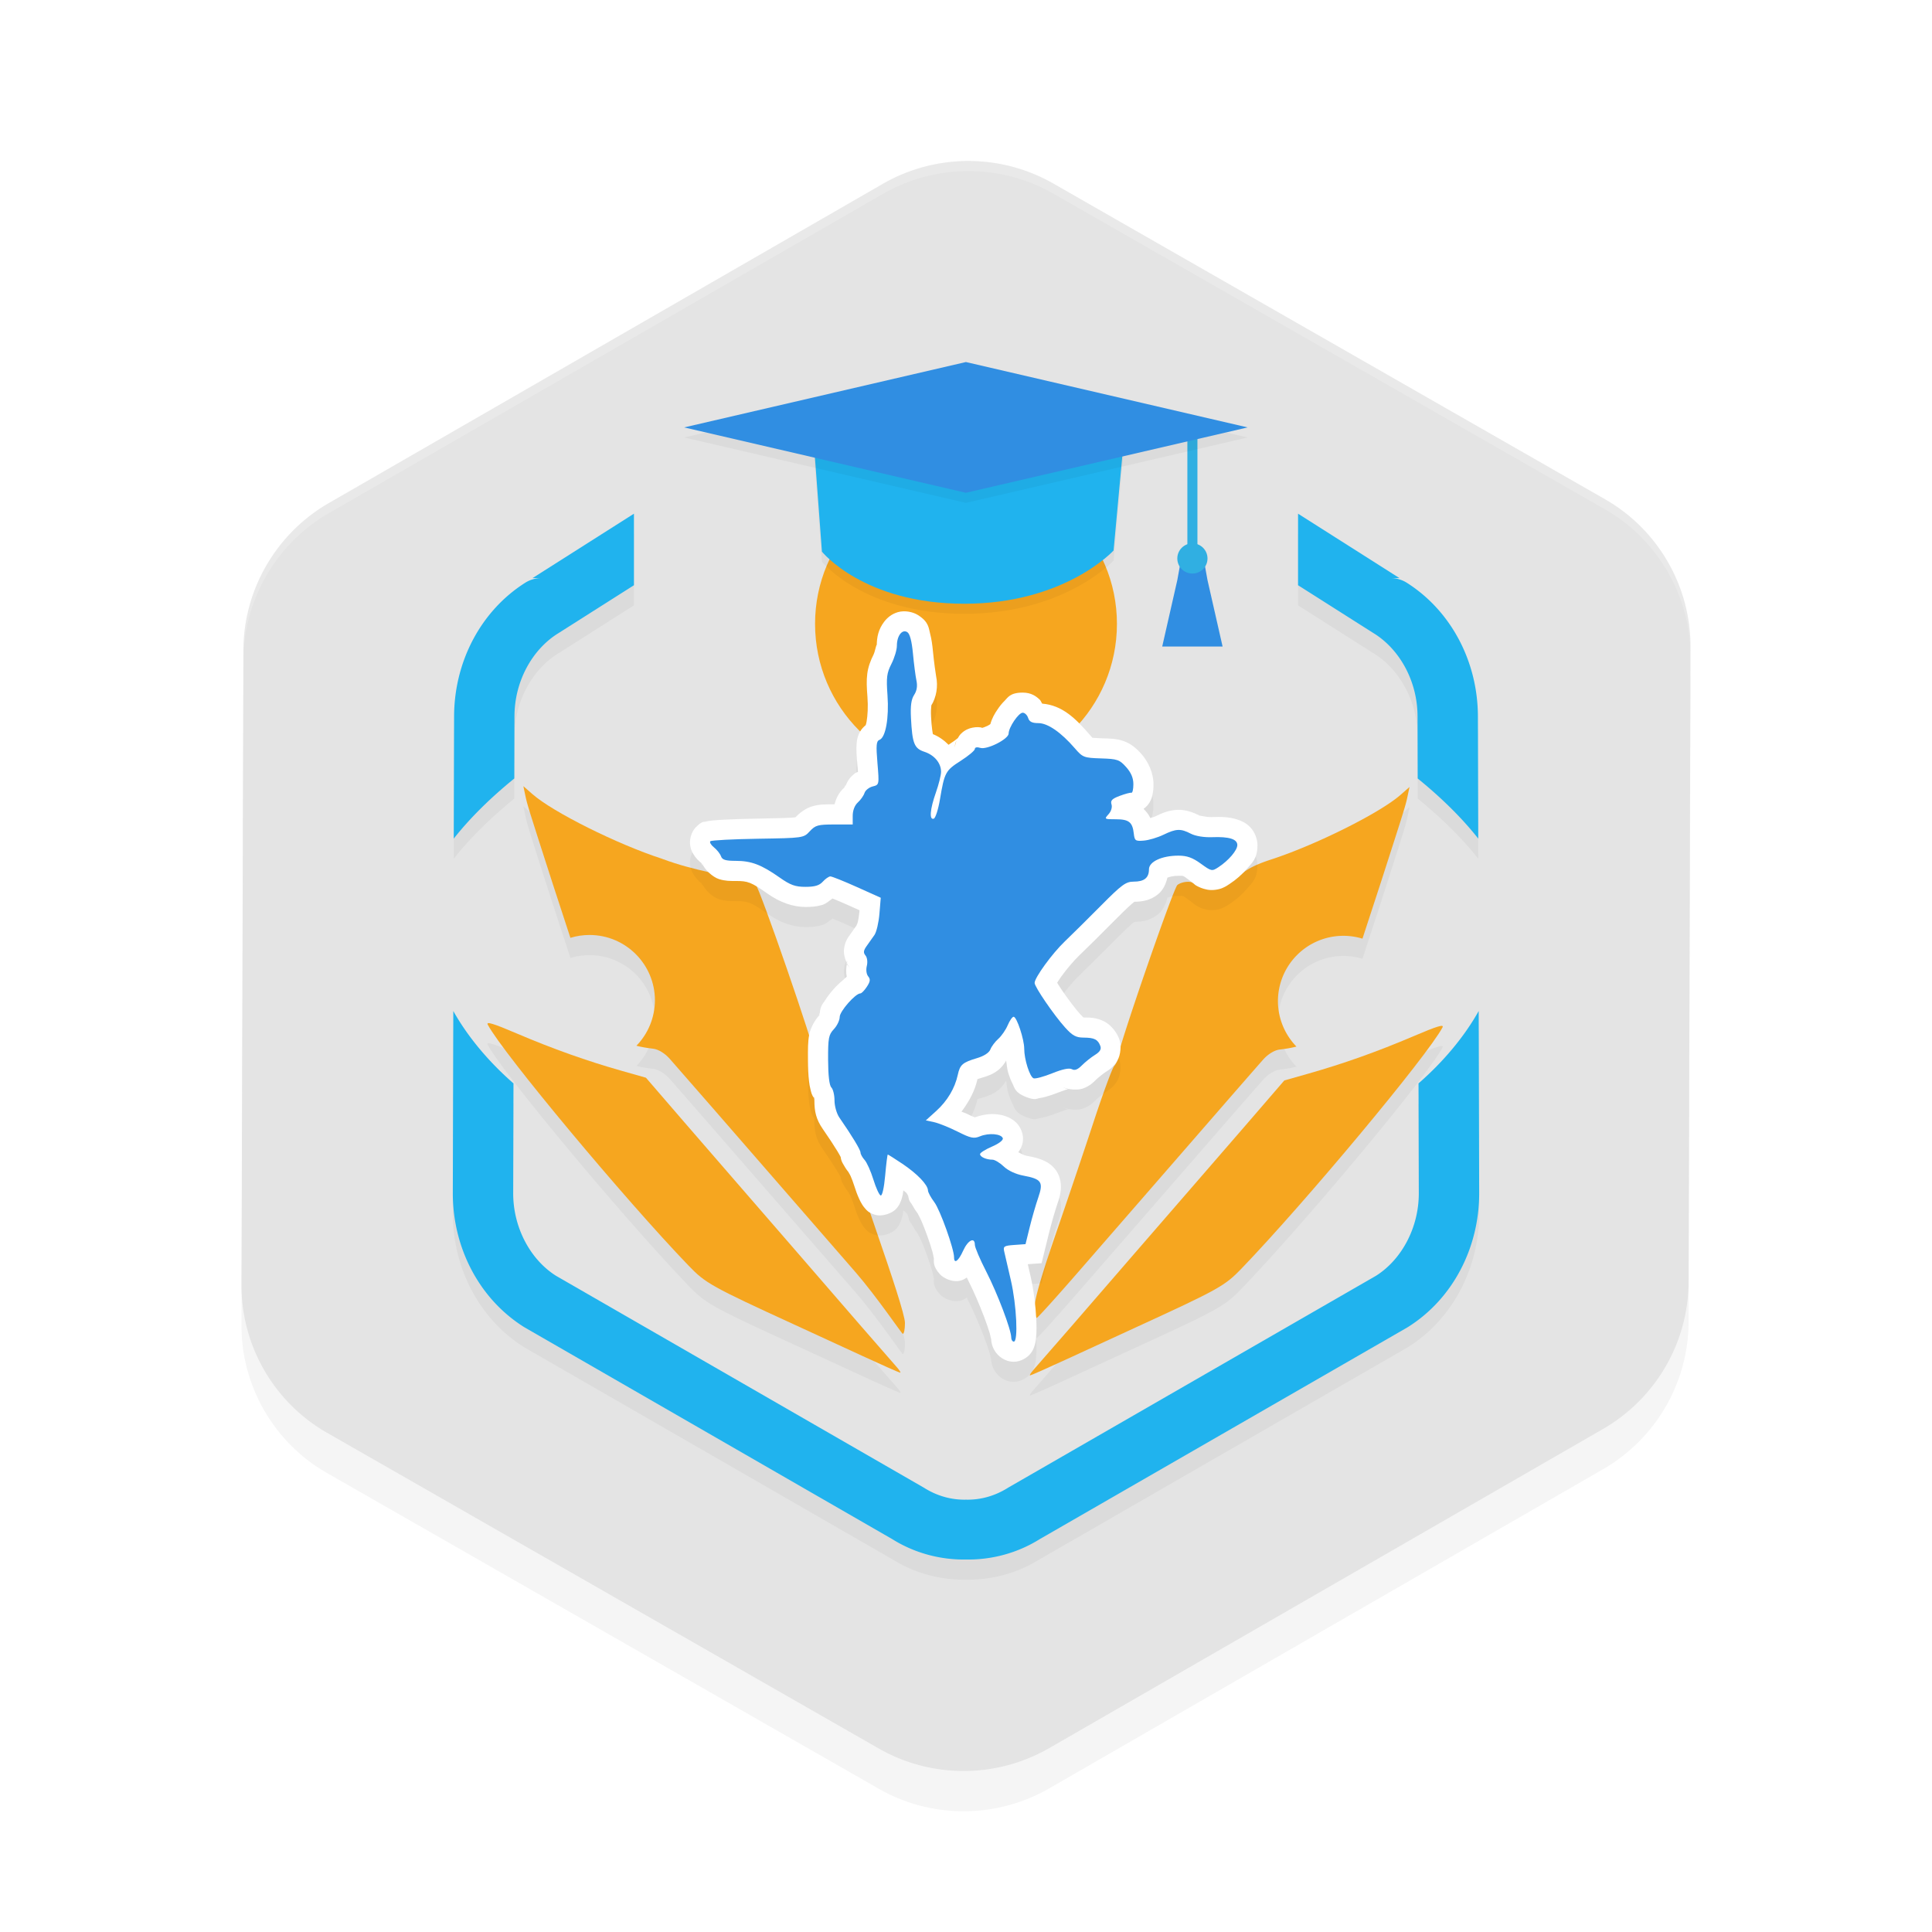 <?xml version="1.0" encoding="UTF-8" standalone="no"?>
<svg
   width="192"
   height="192"
   version="1"
   id="svg12"
   sodipodi:docname="apps_siap_undip.svg"
   inkscape:version="1.1.1 (1:1.1+202109281949+c3084ef5ed)"
   xmlns:inkscape="http://www.inkscape.org/namespaces/inkscape"
   xmlns:sodipodi="http://sodipodi.sourceforge.net/DTD/sodipodi-0.dtd"
   xmlns="http://www.w3.org/2000/svg"
   xmlns:svg="http://www.w3.org/2000/svg"
   xmlns:rdf="http://www.w3.org/1999/02/22-rdf-syntax-ns#"
   xmlns:cc="http://creativecommons.org/ns#"
   xmlns:dc="http://purl.org/dc/elements/1.1/">
  <defs
     id="defs16">
    <filter
       inkscape:collect="always"
       style="color-interpolation-filters:sRGB"
       id="filter2795"
       x="-0.051"
       y="-0.046"
       width="1.101"
       height="1.091">
      <feGaussianBlur
         inkscape:collect="always"
         stdDeviation="3.043"
         id="feGaussianBlur2797" />
    </filter>
    <filter
       inkscape:collect="always"
       style="color-interpolation-filters:sRGB"
       id="filter19156"
       x="-0.06"
       y="-0.099"
       width="1.121"
       height="1.198">
      <feGaussianBlur
         inkscape:collect="always"
         stdDeviation="0.785"
         id="feGaussianBlur19158" />
    </filter>
    <filter
       inkscape:collect="always"
       style="color-interpolation-filters:sRGB"
       id="filter19160"
       x="-0.136"
       y="-0.136"
       width="1.271"
       height="1.271">
      <feGaussianBlur
         inkscape:collect="always"
         stdDeviation="1.624"
         id="feGaussianBlur19162" />
    </filter>
    <filter
       inkscape:collect="always"
       style="color-interpolation-filters:sRGB"
       id="filter19245"
       x="-0.125"
       y="-0.095"
       width="1.251"
       height="1.19">
      <feGaussianBlur
         inkscape:collect="always"
         stdDeviation="2.947"
         id="feGaussianBlur19247" />
    </filter>
    <filter
       inkscape:collect="always"
       style="color-interpolation-filters:sRGB"
       id="filter19296"
       x="-0.076"
       y="-0.074"
       width="1.151"
       height="1.149">
      <feGaussianBlur
         inkscape:collect="always"
         stdDeviation="3.218"
         id="feGaussianBlur19298" />
    </filter>
  </defs>
  <sodipodi:namedview
     pagecolor="#ffffff"
     bordercolor="#666666"
     borderopacity="1"
     objecttolerance="10"
     gridtolerance="10"
     guidetolerance="10"
     inkscape:pageopacity="0"
     inkscape:pageshadow="2"
     inkscape:window-width="1920"
     inkscape:window-height="1019"
     id="namedview14"
     showgrid="false"
     inkscape:zoom="1"
     inkscape:cx="71"
     inkscape:cy="96.5"
     inkscape:window-x="0"
     inkscape:window-y="34"
     inkscape:window-maximized="1"
     inkscape:current-layer="svg12"
     showguides="false"
     inkscape:document-rotation="0"
     inkscape:pagecheckerboard="0"
     inkscape:snap-bbox="true"
     inkscape:snap-bbox-midpoints="true"
     inkscape:snap-global="false">
    <inkscape:grid
       type="xygrid"
       id="grid852" />
  </sodipodi:namedview>
  <path
     id="path2757"
     style="color:#000000;opacity:0.2;fill:#000000;fill-opacity:1;stroke-width:0.894;stroke-linecap:round;stroke-linejoin:round;-inkscape-stroke:none;filter:url(#filter2795)"
     d="m 96.189,20 c -2.926,0.009 -5.849,0.77 -8.46,2.274 L 32.69,53.99 a 8.948,8.931 0 0 0 -0.002,0 c -5.218,3.008 -8.479,8.587 -8.498,14.619 l -0.19,63.105 c -0.018,6.034 3.238,11.662 8.482,14.663 l 54.85,31.388 c 5.244,3 11.714,2.97 16.933,-0.037 a 8.948,8.931 0 0 0 0.002,0 l 55.039,-31.717 c 5.221,-3.008 8.485,-8.585 8.503,-14.619 a 8.948,8.931 0 0 0 0,-0.002 l 0.19,-63.103 a 8.948,8.931 0 0 0 0,-0.002 c 0.018,-6.034 -3.238,-11.66 -8.482,-14.661 a 8.948,8.931 0 0 0 0,-0.002 l -54.85,-31.387 c -2.623,-1.501 -5.553,-2.243 -8.479,-2.234 z" />
  <path
     id="path1323"
     style="color:#000000;fill:#e4e4e4;stroke-width:0.894;stroke-linecap:round;stroke-linejoin:round;-inkscape-stroke:none;fill-opacity:1"
     d="m 96.189,16 c -2.926,0.009 -5.849,0.77 -8.46,2.274 L 32.69,49.99 a 8.948,8.931 0 0 0 -0.002,0 c -5.218,3.008 -8.479,8.587 -8.498,14.619 l -0.19,63.105 c -0.018,6.034 3.238,11.662 8.482,14.663 l 54.85,31.388 c 5.244,3 11.714,2.97 16.933,-0.037 a 8.948,8.931 0 0 0 0.002,0 l 55.039,-31.717 c 5.221,-3.008 8.485,-8.585 8.503,-14.619 a 8.948,8.931 0 0 0 0,-0.002 l 0.19,-63.103 a 8.948,8.931 0 0 0 0,-0.002 c 0.018,-6.034 -3.238,-11.66 -8.482,-14.661 a 8.948,8.931 0 0 0 0,-0.002 l -54.85,-31.387 c -2.623,-1.501 -5.553,-2.243 -8.479,-2.234 z" />
  <path
     id="path19249"
     style="color:#000000;opacity:0.2;fill:#000000;fill-opacity:1;stroke-linecap:round;stroke-linejoin:round;-inkscape-stroke:none;filter:url(#filter19296)"
     d="M 63,53.051 52.922,59.451 h 0.871 c -0.57,1.75e-4 -1.128,0.163 -1.609,0.469 -4.418,2.807 -7.042,7.856 -7.057,13.264 l -0.033,12.156 a 15.339,35.476 67.824 0 1 6.018,-5.975 l 0.016,-6.164 v -0.002 c 0,-3.455 1.733,-6.601 4.271,-8.215 h 0.002 0.002 L 63,60.16 Z m 66,0 v 7.109 l 7.598,4.824 h 0.002 0.002 c 2.538,1.613 4.271,4.76 4.271,8.215 v 0.002 l 0.016,6.164 a 35.476,15.339 22.176 0 1 6.018,5.975 l -0.033,-12.156 c -0.015,-5.408 -2.638,-10.457 -7.057,-13.264 -0.481,-0.306 -1.039,-0.469 -1.609,-0.469 h 0.871 z m -76.988,27.078 0.189,0.895 c 0.203,0.96 0.26,1.143 2.721,8.777 l 1.766,5.402 c 0.616,-0.188 1.256,-0.283 1.9,-0.283 3.59,0 6.5,2.91 6.5,6.5 -0.006,1.684 -0.666,3.3 -1.84,4.508 0.464,0.118 1.002,0.22 1.646,0.291 0.559,0.061 1.206,0.493 1.641,0.979 0.397,0.443 2.44,2.782 4.539,5.197 7.575,8.713 10.168,11.694 13.926,16.012 2.101,2.415 4.59,6.097 4.713,6.145 0.123,0.047 0.223,-0.436 0.223,-1.074 0,-0.78 -1.349,-4.806 -2.746,-8.857 -1.143,-3.315 -2.843,-8.35 -3.777,-11.191 -0.934,-2.841 -1.857,-5.35 -2.053,-5.574 -0.195,-0.224 -0.355,-0.599 -0.355,-0.834 0,-0.84 -5.527,-16.842 -5.924,-17.15 -3.186,-1.041 -5.912,-1.254 -9.314,-2.533 -4.443,-1.445 -10.813,-4.625 -12.855,-6.418 z m 88.064,0.08 -0.898,0.789 c -2.042,1.793 -8.413,4.973 -12.855,6.418 -1.525,0.496 -2.475,0.981 -3.113,1.59 -0.505,0.482 -1.319,0.991 -1.807,1.131 -0.929,0.267 -2.474,0.101 -2.717,-0.291 -0.203,-0.328 -1.203,-0.266 -1.678,0.104 -0.397,0.308 -5.924,16.311 -5.924,17.15 0,0.235 -0.16,0.61 -0.355,0.834 -0.195,0.224 -1.119,2.733 -2.053,5.574 -0.934,2.841 -2.634,7.876 -3.777,11.191 -1.397,4.052 -2.078,6.409 -2.078,7.189 0,0.639 0.1,1.122 0.223,1.074 0.123,-0.047 1.944,-2.062 4.045,-4.477 3.757,-4.318 6.351,-7.299 13.926,-16.012 2.1,-2.415 4.142,-4.754 4.539,-5.197 0.434,-0.485 1.081,-0.917 1.641,-0.979 0.645,-0.071 1.182,-0.173 1.646,-0.291 A 6.5,6.5 0 0 1 127,101.5 a 6.5,6.5 0 0 1 6.5,-6.5 6.5,6.5 0 0 1 1.9,0.283 l 1.766,-5.402 c 2.461,-7.634 2.518,-7.817 2.721,-8.777 z M 45.049,102.473 45,120.547 c -0.015,5.417 2.601,10.509 7.055,13.318 0.034,0.021 0.069,0.042 0.104,0.062 l 36.566,21.061 -0.104,-0.062 c 2.259,1.425 4.823,2.097 7.379,2.059 2.555,0.038 5.119,-0.634 7.379,-2.059 l -0.104,0.062 36.566,-21.061 c 0.035,-0.02 0.069,-0.041 0.104,-0.062 4.454,-2.809 7.069,-7.901 7.055,-13.318 l -0.049,-18.074 a 9.479,17.359 50.565 0 1 -5.98,7.193 L 141,120.563 c 0.009,3.443 -1.714,6.615 -4.246,8.219 l -36.473,21.008 c -0.035,0.019 -0.069,0.04 -0.104,0.061 -1.315,0.829 -2.749,1.217 -4.178,1.186 -1.429,0.032 -2.863,-0.357 -4.178,-1.186 -0.034,-0.021 -0.069,-0.041 -0.104,-0.061 L 55.246,128.781 C 52.714,127.178 50.991,124.006 51,120.563 l 0.029,-10.896 a 17.359,9.479 39.435 0 1 -5.98,-7.193 z m 3.465,1.209 c -0.077,0.013 -0.088,0.067 -0.041,0.154 1.53,2.859 13.583,17.315 19.971,23.955 1.668,1.734 2.277,2.075 10.49,5.844 1.776,0.815 4.836,2.224 6.801,3.131 1.965,0.907 3.642,1.65 3.727,1.65 0.084,0 -0.079,-0.262 -0.363,-0.582 -0.886,-0.996 -5.491,-6.298 -10.146,-11.686 -2.455,-2.841 -5.075,-5.863 -5.822,-6.715 -0.748,-0.852 -3.065,-3.527 -5.148,-5.941 l -3.789,-4.391 -2.377,-0.674 c -3.489,-0.989 -6.877,-2.194 -10.438,-3.713 -1.787,-0.762 -2.632,-1.073 -2.863,-1.033 z m 94.801,0.273 c -0.231,-0.04 -1.078,0.271 -2.865,1.033 -3.56,1.519 -6.946,2.724 -10.436,3.713 l -2.379,0.674 -3.789,4.391 c -2.084,2.415 -4.401,5.087 -5.148,5.939 -0.748,0.852 -3.367,3.874 -5.822,6.715 -4.655,5.387 -9.258,10.691 -10.145,11.688 -0.284,0.32 -0.449,0.582 -0.365,0.582 0.084,0 1.762,-0.743 3.727,-1.65 1.965,-0.907 5.025,-2.316 6.801,-3.131 8.213,-3.769 8.824,-4.11 10.492,-5.844 6.387,-6.64 18.439,-21.099 19.969,-23.957 0.047,-0.088 0.038,-0.139 -0.039,-0.152 z" />
  <circle
     style="opacity:1;fill:#f6a61f;fill-opacity:1;stroke:none;stroke-width:10.384;stroke-linecap:round;stroke-linejoin:round;stroke-miterlimit:4;stroke-dasharray:none;stroke-opacity:1"
     id="path2356"
     cx="96"
     cy="62"
     r="15" />
  <path
     id="path1225"
     style="color:#000000;opacity:1;fill:#20b3ee;stroke-linecap:round;stroke-linejoin:round;-inkscape-stroke:none;fill-opacity:1"
     d="M 63 51.051 L 52.922 57.451 L 53.793 57.451 C 53.223 57.451 52.665 57.614 52.184 57.92 C 47.765 60.727 45.142 65.775 45.127 71.184 L 45.094 83.34 A 15.339 35.476 67.824 0 1 51.111 77.365 L 51.127 71.201 L 51.127 71.199 C 51.127 67.744 52.86 64.598 55.398 62.984 L 55.4 62.984 L 55.402 62.984 L 63 58.16 L 63 51.051 z M 129 51.051 L 129 58.16 L 136.598 62.984 L 136.6 62.984 L 136.602 62.984 C 139.14 64.598 140.873 67.744 140.873 71.199 L 140.873 71.201 L 140.889 77.365 A 35.476 15.339 22.176 0 1 146.906 83.34 L 146.873 71.184 C 146.858 65.775 144.235 60.727 139.816 57.92 C 139.335 57.614 138.777 57.451 138.207 57.451 L 139.078 57.451 L 129 51.051 z M 45.049 100.473 L 45 118.547 C 44.985 123.964 47.601 129.056 52.055 131.865 C 52.089 131.887 52.123 131.908 52.158 131.928 L 88.725 152.988 L 88.621 152.926 C 90.881 154.351 93.445 155.022 96 154.984 C 98.555 155.022 101.119 154.351 103.379 152.926 L 103.275 152.988 L 139.842 131.928 C 139.877 131.908 139.911 131.887 139.945 131.865 C 144.399 129.056 147.014 123.964 147 118.547 L 146.951 100.473 A 9.479 17.359 50.565 0 1 140.971 107.666 L 141 118.562 C 141.009 122.006 139.286 125.178 136.754 126.781 L 100.281 147.789 C 100.246 147.809 100.212 147.829 100.178 147.85 C 98.863 148.679 97.429 149.067 96 149.035 C 94.571 149.067 93.137 148.679 91.822 147.85 C 91.788 147.829 91.754 147.809 91.719 147.789 L 55.246 126.781 C 52.714 125.178 50.991 122.006 51 118.562 L 51.029 107.666 A 17.359 9.479 39.435 0 1 45.049 100.473 z " />
  <path
     id="path2799"
     style="color:#000000;fill:#ffffff;stroke-width:0.894;stroke-linecap:round;stroke-linejoin:round;-inkscape-stroke:none;fill-opacity:1;opacity:0.2"
     d="M 96.189 16 C 93.263 16.009 90.339 16.771 87.729 18.275 L 32.689 49.99 C 27.471 52.999 24.21 58.576 24.191 64.609 L 24 127.715 C 24 127.73 24.002 127.745 24.002 127.76 L 24.191 65.609 C 24.21 59.576 27.471 53.999 32.689 50.99 L 87.729 19.275 C 90.339 17.771 93.263 17.009 96.189 17 C 99.116 16.991 102.045 17.734 104.668 19.234 L 159.518 50.621 A 8.948 8.931 0 0 0 159.518 50.623 C 164.749 53.617 168 59.224 167.998 65.24 L 168 64.287 A 8.948 8.931 0 0 0 168 64.285 C 168.018 58.251 164.762 52.624 159.518 49.623 A 8.948 8.931 0 0 0 159.518 49.621 L 104.668 18.234 C 102.045 16.734 99.116 15.991 96.189 16 z " />
  <path
     id="path1163"
     style="fill:#f6a61f;stroke-width:0.258"
     d="M 140.076 78.209 L 139.178 78.998 C 137.135 80.791 130.765 83.971 126.322 85.416 C 124.797 85.912 123.847 86.397 123.209 87.006 C 122.704 87.488 121.89 87.997 121.402 88.137 C 120.473 88.403 118.928 88.238 118.686 87.846 C 118.483 87.517 117.483 87.58 117.008 87.949 C 116.611 88.258 111.084 104.26 111.084 105.1 C 111.084 105.335 110.924 105.709 110.729 105.934 C 110.533 106.158 109.61 108.667 108.676 111.508 C 107.742 114.349 106.042 119.384 104.898 122.699 C 103.501 126.751 102.82 129.108 102.82 129.889 C 102.82 130.527 102.92 131.01 103.043 130.963 C 103.166 130.916 104.987 128.901 107.088 126.486 C 110.845 122.168 113.439 119.187 121.014 110.475 C 123.113 108.06 125.156 105.721 125.553 105.277 C 125.987 104.792 126.634 104.36 127.193 104.299 C 127.838 104.228 128.375 104.126 128.84 104.008 A 6.5 6.5 0 0 1 127 99.5 A 6.5 6.5 0 0 1 133.5 93 A 6.5 6.5 0 0 1 135.4 93.283 L 137.166 87.881 C 139.627 80.247 139.684 80.064 139.887 79.104 L 140.076 78.209 z " />
  <path
     id="path18416"
     style="fill:#f6a61f;stroke-width:0.258;fill-opacity:1"
     d="m 52.012,78.128 0.898,0.789 c 2.042,1.793 8.413,4.973 12.855,6.418 3.402,1.28 6.128,1.492 9.314,2.533 0.397,0.308 5.924,16.311 5.924,17.15 0,0.235 0.16,0.61 0.355,0.834 0.195,0.224 1.119,2.733 2.053,5.574 0.934,2.841 2.634,7.876 3.777,11.191 1.397,4.052 2.746,8.077 2.746,8.858 0,0.639 -0.1,1.122 -0.223,1.074 -0.123,-0.047 -2.611,-3.73 -4.713,-6.145 -3.757,-4.318 -6.351,-7.299 -13.926,-16.012 -2.1,-2.415 -4.142,-4.754 -4.539,-5.197 -0.434,-0.485 -1.081,-0.917 -1.641,-0.979 -0.645,-0.071 -1.182,-0.173 -1.646,-0.291 1.174,-1.207 1.834,-2.824 1.84,-4.508 0,-3.59 -2.91,-6.5 -6.5,-6.5 -0.644,-2.62e-4 -1.284,0.095 -1.9,0.283 l -1.766,-5.402 c -2.461,-7.634 -2.518,-7.817 -2.721,-8.777 z"
     sodipodi:nodetypes="ccccssssscssssccccccc" />
  <path
     style="fill:#f6a61f;stroke-width:0.258"
     d="m 105.395,81.939 c 1.924,-0.982 1.533,-1.571 -0.569,-0.859 -1.687,0.572 -1.583,0.499 -1.401,0.973 0.205,0.534 0.762,0.502 1.97,-0.114 z"
     id="path1159" />
  <path
     style="fill:#f6a61f;stroke-width:0.258"
     d="m 105.144,83.211 c 0,-0.134 -0.116,-0.243 -0.258,-0.243 -0.142,0 -0.258,0.181 -0.258,0.403 0,0.221 0.116,0.331 0.258,0.243 0.142,-0.088 0.258,-0.269 0.258,-0.403 z"
     id="path1157" />
  <path
     style="fill:#f6a61f;stroke-width:0.258"
     d="m 108.149,87.139 c 1.187,-0.86 2.418,-2.256 2.418,-2.741 0,-0.554 -1.751,-0.751 -2.472,-0.279 -1.186,0.777 -2.227,3.757 -1.312,3.757 0.192,0 0.806,-0.331 1.365,-0.736 z"
     id="path1155" />
  <path
     style="fill:#f6a61f;stroke-width:0.258"
     d="m 104.886,102.999 c 0,-0.255 -1.105,-1.966 -1.205,-1.866 -0.162,0.162 0.751,1.98 0.995,1.98 0.116,0 0.21,-0.051 0.21,-0.114 z"
     id="path1153" />
  <path
     id="path19116"
     style="opacity:0.2;fill:#000000;fill-opacity:1;stroke-width:4.405;stroke-linecap:round;stroke-linejoin:round;filter:url(#filter19156)"
     d="m 80.658,42.012 31.247,0.295 -1.239,13.401 c 0,0 -4.83,5.291 -14.832,5.291 -10.002,0 -14.151,-5.176 -14.151,-5.176 z"
     sodipodi:nodetypes="ccczcc" />
  <path
     id="path19207"
     style="color:#000000;opacity:0.2;fill:#000000;-inkscape-stroke:none;filter:url(#filter19245)"
     d="m 89.746,62.754 c -0.176,0.007 -0.349,0.033 -0.512,0.08 -0.651,0.188 -1.083,0.584 -1.369,0.959 -0.572,0.75 -0.734,1.533 -0.734,2.381 0,-0.398 -0.164,0.578 -0.322,0.889 -0.277,0.543 -0.533,1.197 -0.621,1.898 -0.088,0.702 -0.051,1.36 0.016,2.277 0.071,0.986 0.02,1.907 -0.082,2.477 -0.036,0.2 -0.064,0.269 -0.09,0.35 -0.225,0.188 -0.431,0.413 -0.562,0.648 -0.259,0.465 -0.308,0.845 -0.336,1.164 -0.057,0.638 -0.004,1.201 0.072,2.121 0.047,0.567 0.05,0.464 0.057,0.705 -0.089,0.059 -0.213,0.081 -0.297,0.148 -0.361,0.288 -0.727,0.621 -0.957,1.346 0.142,-0.448 -0.119,0.084 -0.1,0.066 -0.548,0.496 -0.813,1.072 -0.975,1.672 h -0.014 c -0.843,0 -1.42,-0.02 -2.154,0.182 -0.719,0.198 -1.359,0.725 -1.721,1.107 -0.369,0.051 -1.521,0.093 -3.766,0.129 -1.27,0.02 -2.443,0.058 -3.334,0.105 -0.446,0.024 -0.817,0.048 -1.123,0.078 -0.153,0.015 -0.286,0.03 -0.443,0.057 -0.079,0.014 -0.159,0.029 -0.297,0.068 -0.138,0.04 -0.289,-0.091 -0.906,0.525 -0.557,0.557 -0.654,1.37 -0.59,1.807 0.064,0.437 0.199,0.68 0.32,0.883 0.242,0.407 0.494,0.653 0.795,0.895 -0.013,-0.011 0.253,0.528 0.064,-0.01 0.227,0.647 1.068,1.412 1.697,1.605 0.629,0.194 1.083,0.184 1.656,0.184 1.214,0 1.521,0.107 3.197,1.285 1.193,0.839 2.485,1.297 3.732,1.297 0.56,0 1.083,-0.028 1.654,-0.199 0.378,-0.113 0.696,-0.396 1.027,-0.645 0.439,0.177 1.011,0.417 1.615,0.689 l 1.072,0.484 -0.016,0.18 c -0.027,0.329 -0.088,0.707 -0.152,0.982 -0.064,0.275 -0.284,0.569 0.014,0.143 -0.19,0.272 -0.539,0.769 -0.762,1.08 -0.233,0.326 -0.532,0.712 -0.623,1.455 -0.056,0.454 0.073,0.926 0.244,1.316 0.024,-0.038 0.066,-0.061 0.08,-0.117 -0.019,0.075 -0.019,0.148 -0.033,0.223 0.098,0.204 0.202,0.387 0.303,0.508 -0.182,-0.219 -0.265,-0.343 -0.314,-0.436 -0.075,0.423 -0.098,0.839 -0.008,1.268 -0.169,0.132 -0.296,0.279 -0.438,0.395 -0.341,0.277 -0.638,0.578 -0.924,0.902 -0.285,0.325 -0.548,0.664 -0.781,1.035 -0.233,0.371 -0.559,0.593 -0.559,1.664 0,-0.73 -0.08,-0.109 -0.039,-0.152 -0.367,0.39 -0.854,1.185 -0.992,1.918 -0.138,0.733 -0.127,1.402 -0.123,2.506 0.003,0.825 0.034,1.515 0.104,2.105 0.035,0.295 0.075,0.563 0.154,0.857 0.061,0.226 0.086,0.476 0.346,0.832 -0.081,-0.129 -0.012,-0.121 -0.002,-0.078 0.004,0.018 0.005,0.058 0.01,0.086 0.078,0.106 0.171,0.219 0.299,0.348 -0.173,-0.173 -0.251,-0.27 -0.299,-0.342 0.012,0.077 0.027,0.163 0.027,0.234 0,1.074 0.166,1.858 0.84,2.83 0.607,0.876 1.116,1.653 1.451,2.207 0.153,0.253 0.255,0.441 0.32,0.566 0.062,0.472 0.218,0.638 0.34,0.859 0.155,0.281 0.327,0.526 0.557,0.779 -0.284,-0.313 -0.039,-0.037 0.082,0.234 0.121,0.271 0.261,0.638 0.361,0.963 0.15,0.486 0.316,0.929 0.496,1.322 0.09,0.197 0.18,0.378 0.314,0.59 0.067,0.106 0.142,0.219 0.281,0.373 0.139,0.154 0.3,0.398 0.912,0.602 0.835,0.278 1.789,-0.186 2.104,-0.5 0.315,-0.314 0.391,-0.517 0.467,-0.682 0.151,-0.33 0.198,-0.546 0.254,-0.795 0.028,-0.123 0.037,-0.296 0.061,-0.428 0.074,0.07 0.22,0.165 0.279,0.227 0.314,0.327 0.195,0.766 0.17,-0.164 0.029,1.05 0.258,1.065 0.428,1.379 0.17,0.314 0.368,0.622 0.602,0.932 -0.113,-0.149 0.128,0.229 0.314,0.656 0.186,0.428 0.401,0.978 0.598,1.527 0.197,0.549 0.377,1.102 0.498,1.533 0.121,0.431 0.15,0.901 0.15,0.564 0,0.383 -0.147,0.88 0.609,1.695 0.378,0.408 1.152,0.716 1.723,0.668 0.476,-0.04 0.716,-0.21 0.936,-0.355 0.055,0.11 0.091,0.201 0.148,0.312 0.508,0.99 1.117,2.4 1.574,3.607 0.229,0.604 0.421,1.162 0.547,1.578 0.126,0.416 0.145,0.857 0.145,0.465 0,0.457 0.096,0.897 0.387,1.357 0.291,0.46 0.939,1.051 1.873,1.051 0.705,0 1.329,-0.426 1.6,-0.744 0.271,-0.318 0.356,-0.554 0.424,-0.746 0.136,-0.383 0.16,-0.64 0.188,-0.916 0.055,-0.553 0.051,-1.141 0.019,-1.809 -0.064,-1.335 -0.252,-2.915 -0.572,-4.303 -0.12,-0.521 -0.165,-0.718 -0.271,-1.178 l 1.369,-0.098 0.762,-3.092 c 0.209,-0.849 0.599,-2.197 0.799,-2.775 0.152,-0.442 0.287,-0.85 0.346,-1.379 0.059,-0.529 -0.01,-1.304 -0.443,-1.941 -0.433,-0.637 -1.029,-0.944 -1.502,-1.121 -0.473,-0.177 -0.907,-0.266 -1.406,-0.359 -0.367,-0.069 -0.843,-0.351 -0.881,-0.367 0.023,-0.031 0.042,-0.032 0.066,-0.066 0.23,-0.329 0.607,-1.024 0.307,-1.938 -0.292,-0.889 -0.937,-1.276 -1.381,-1.473 -0.443,-0.197 -0.825,-0.262 -1.207,-0.295 -0.687,-0.059 -1.379,0.056 -2.1,0.312 -0.003,-0.008 -0.236,-0.081 -0.805,-0.367 -0.174,-0.087 -0.343,-0.119 -0.512,-0.201 0.732,-0.984 1.331,-2.048 1.588,-3.238 -0.004,0.019 0.012,-0.008 0.525,-0.16 0.869,-0.258 1.711,-0.601 2.322,-1.678 0.075,0.413 0.093,0.857 0.215,1.242 0.119,0.375 0.248,0.726 0.438,1.084 0.189,0.358 0.183,0.853 1.359,1.305 0.898,0.345 1.016,0.145 1.254,0.109 0.238,-0.035 0.443,-0.083 0.662,-0.143 0.438,-0.118 0.917,-0.283 1.412,-0.482 0.393,-0.159 0.666,-0.235 0.824,-0.273 -0.112,-0.012 -0.289,-0.061 -0.605,-0.238 0.188,0.105 0.417,0.173 0.656,0.221 0.006,-0.001 0.03,-0.011 0.035,-0.012 0.044,-0.009 0.053,0.008 0.039,0.023 0.488,0.086 1.019,0.065 1.408,-0.084 0.602,-0.231 0.943,-0.552 1.256,-0.869 0.152,-0.154 0.766,-0.642 0.928,-0.742 0.383,-0.237 0.797,-0.511 1.156,-1.105 0.359,-0.595 0.424,-1.574 0.203,-2.174 -0.211,-0.572 -0.749,-1.376 -1.5,-1.754 -0.751,-0.378 -1.385,-0.386 -2.027,-0.389 -0.028,-1.2e-4 -0.009,0.002 -0.025,0.002 0.019,0.008 -0.062,-0.036 -0.336,-0.34 -0.434,-0.481 -1.188,-1.472 -1.77,-2.322 -0.21,-0.307 -0.361,-0.551 -0.512,-0.793 0.125,-0.195 0.234,-0.375 0.41,-0.617 0.534,-0.735 1.258,-1.59 1.732,-2.043 0.713,-0.681 2.312,-2.265 3.625,-3.59 1.027,-1.036 1.641,-1.601 1.879,-1.775 0.018,-0.014 0.012,-0.014 0.023,-0.023 0.751,-0.005 1.587,-0.122 2.35,-0.74 0.534,-0.432 0.79,-1.05 0.939,-1.658 0.212,-0.077 0.581,-0.182 1.088,-0.182 0.548,0 0.402,-0.06 1.051,0.41 0.54,0.391 0.817,0.767 1.818,0.967 0.501,0.1 1.126,-0.004 1.49,-0.156 0.365,-0.153 0.549,-0.291 0.725,-0.406 0.677,-0.443 1.258,-0.961 1.738,-1.525 0.481,-0.564 1.037,-0.972 1.037,-2.344 0,-0.608 -0.291,-1.332 -0.719,-1.773 -0.428,-0.441 -0.892,-0.644 -1.307,-0.773 -0.829,-0.259 -1.601,-0.27 -2.559,-0.232 -0.521,0.02 -1.26,-0.197 -1.121,-0.125 -0.619,-0.32 -1.393,-0.628 -2.262,-0.594 -0.868,0.034 -1.539,0.333 -2.248,0.676 -0.105,0.051 -0.239,0.075 -0.434,0.135 -0.141,-0.325 -0.388,-0.625 -0.67,-0.908 0.331,-0.242 0.495,-0.471 0.594,-0.639 0.209,-0.356 0.244,-0.554 0.287,-0.744 0.087,-0.381 0.105,-0.701 0.105,-1.066 0,-1.102 -0.508,-2.233 -1.227,-3.037 -0.378,-0.423 -0.961,-0.983 -1.725,-1.246 -0.764,-0.263 -1.36,-0.255 -2.203,-0.281 -0.622,-0.02 -0.856,-0.052 -0.92,-0.053 -0.029,-0.035 -0.073,-0.082 -0.227,-0.26 -1.449,-1.676 -2.767,-2.97 -4.758,-3.133 -0.091,-0.119 -0.127,-0.278 -0.24,-0.387 -0.351,-0.337 -0.841,-0.709 -1.697,-0.709 -1.278,0 -1.493,0.515 -1.787,0.801 -0.294,0.286 -0.514,0.574 -0.723,0.883 -0.286,0.423 -0.539,0.851 -0.707,1.447 -0.082,0.053 -0.129,0.092 -0.244,0.15 -0.194,0.098 -0.403,0.176 -0.529,0.213 0.074,0.008 0.181,0.03 0.377,0.092 -0.117,-0.037 -0.249,-0.063 -0.377,-0.092 -0.008,0.002 -0.024,0.012 -0.031,0.014 -0.082,0.022 -0.12,-0.03 0.031,-0.014 -0.272,-0.061 -0.575,-0.095 -1.012,-0.008 -0.321,0.064 -0.749,0.215 -1.137,0.605 -0.122,0.123 -0.222,0.273 -0.311,0.432 -0.005,0.004 -8.71e-4,0.002 -0.006,0.006 -0.164,0.137 -0.461,0.357 -0.781,0.562 -0.044,0.028 -0.086,0.065 -0.131,0.094 -0.45,-0.447 -0.966,-0.824 -1.559,-1.057 -0.018,-0.097 -0.124,-0.591 -0.182,-1.713 -0.055,-1.064 0.095,-1.25 -0.01,-1.09 0.556,-0.848 0.714,-1.99 0.514,-2.934 -0.035,-0.166 -0.222,-1.484 -0.314,-2.465 -0.064,-0.685 -0.145,-1.257 -0.287,-1.793 -0.142,-0.536 -0.113,-1.152 -1.201,-1.838 -0.398,-0.251 -0.956,-0.395 -1.484,-0.373 z M 106.277,110.234 c -0.025,-0.004 -0.05,-0.007 -0.074,-0.012 -0.009,0.002 -0.041,0.015 -0.051,0.018 0.07,0.008 0.114,0.007 0.125,-0.006 z m -25.371,0.906 c -2.98e-4,-0.002 2.99e-4,-0.004 0,-0.006 -0.002,-0.003 -0.006,-0.005 -0.008,-0.008 0.003,0.005 0.004,0.008 0.008,0.014 z m 3.252,-13.344 c 0.004,-0.024 0.007,-0.048 0.012,-0.072 -0.016,-0.034 -0.031,-0.07 -0.047,-0.105 -0.019,0.031 -0.015,0.084 0.035,0.178 z m 2.203,-23.975 c -0.054,0.033 -0.108,0.078 -0.162,0.117 0.045,-0.039 0.095,-0.076 0.162,-0.117 z m 8.693,1.795 c -0.113,0.275 -0.176,0.565 -0.176,0.814 0,-0.47 0.091,-0.673 0.176,-0.814 z" />
  <path
     id="path19186"
     style="color:#000000;fill:#ffffff;-inkscape-stroke:none"
     d="M 89.746 60.754 C 89.57 60.761 89.397 60.787 89.234 60.834 C 88.583 61.022 88.151 61.418 87.865 61.793 C 87.294 62.543 87.131 63.326 87.131 64.174 C 87.131 63.776 86.967 64.751 86.809 65.062 C 86.531 65.606 86.276 66.259 86.188 66.961 C 86.099 67.663 86.137 68.32 86.203 69.238 C 86.274 70.224 86.223 71.146 86.121 71.715 C 86.085 71.915 86.058 71.984 86.031 72.064 C 85.807 72.252 85.6 72.477 85.469 72.713 C 85.21 73.178 85.161 73.558 85.133 73.877 C 85.076 74.515 85.129 75.078 85.205 75.998 C 85.252 76.565 85.255 76.462 85.262 76.703 C 85.173 76.763 85.049 76.784 84.965 76.852 C 84.604 77.14 84.238 77.473 84.008 78.197 C 84.15 77.75 83.889 78.281 83.908 78.264 C 83.36 78.76 83.095 79.336 82.934 79.936 L 82.92 79.936 C 82.076 79.936 81.5 79.915 80.766 80.117 C 80.046 80.315 79.406 80.842 79.045 81.225 C 78.676 81.276 77.524 81.318 75.279 81.354 C 74.009 81.374 72.836 81.412 71.945 81.459 C 71.5 81.483 71.128 81.507 70.822 81.537 C 70.669 81.552 70.536 81.567 70.379 81.594 C 70.3 81.607 70.22 81.623 70.082 81.662 C 69.944 81.702 69.793 81.571 69.176 82.188 C 68.619 82.744 68.522 83.557 68.586 83.994 C 68.65 84.431 68.785 84.674 68.906 84.877 C 69.148 85.283 69.401 85.53 69.701 85.771 C 69.688 85.761 69.954 86.299 69.766 85.762 C 69.992 86.409 70.834 87.173 71.463 87.367 C 72.092 87.561 72.546 87.551 73.119 87.551 C 74.333 87.551 74.64 87.658 76.316 88.836 C 77.51 89.675 78.802 90.133 80.049 90.133 C 80.609 90.133 81.132 90.105 81.703 89.934 C 82.081 89.82 82.399 89.538 82.73 89.289 C 83.169 89.466 83.741 89.707 84.346 89.979 L 85.418 90.463 L 85.402 90.643 C 85.375 90.972 85.314 91.35 85.25 91.625 C 85.186 91.9 84.966 92.194 85.264 91.768 C 85.074 92.04 84.724 92.537 84.502 92.848 C 84.269 93.174 83.97 93.56 83.879 94.303 C 83.823 94.756 83.951 95.229 84.123 95.619 C 84.147 95.581 84.189 95.558 84.203 95.502 C 84.184 95.577 84.185 95.65 84.17 95.725 C 84.268 95.928 84.372 96.111 84.473 96.232 C 84.291 96.013 84.207 95.889 84.158 95.797 C 84.083 96.22 84.061 96.636 84.15 97.064 C 83.981 97.197 83.855 97.343 83.713 97.459 C 83.372 97.736 83.074 98.037 82.789 98.361 C 82.504 98.686 82.241 99.025 82.008 99.396 C 81.775 99.767 81.449 99.989 81.449 101.061 C 81.449 100.331 81.369 100.952 81.41 100.908 C 81.043 101.299 80.556 102.093 80.418 102.826 C 80.28 103.559 80.291 104.228 80.295 105.332 C 80.298 106.157 80.329 106.847 80.398 107.438 C 80.433 107.733 80.473 108.001 80.553 108.295 C 80.614 108.521 80.639 108.771 80.898 109.127 C 80.818 108.998 80.886 109.006 80.896 109.049 C 80.901 109.066 80.902 109.107 80.906 109.135 C 80.984 109.241 81.077 109.354 81.205 109.482 C 81.033 109.31 80.954 109.212 80.906 109.141 C 80.918 109.217 80.934 109.303 80.934 109.375 C 80.934 110.449 81.099 111.233 81.773 112.205 C 82.381 113.081 82.89 113.858 83.225 114.412 C 83.377 114.665 83.48 114.853 83.545 114.979 C 83.607 115.45 83.763 115.617 83.885 115.838 C 84.04 116.119 84.212 116.364 84.441 116.617 C 84.158 116.304 84.402 116.58 84.523 116.852 C 84.645 117.123 84.784 117.489 84.885 117.814 C 85.035 118.3 85.2 118.743 85.381 119.137 C 85.471 119.334 85.561 119.515 85.695 119.727 C 85.762 119.832 85.837 119.946 85.977 120.1 C 86.116 120.254 86.277 120.497 86.889 120.701 C 87.724 120.98 88.677 120.515 88.992 120.201 C 89.307 119.887 89.384 119.684 89.459 119.52 C 89.61 119.19 89.657 118.973 89.713 118.725 C 89.74 118.602 89.75 118.428 89.773 118.297 C 89.848 118.366 89.993 118.462 90.053 118.523 C 90.367 118.851 90.248 119.29 90.223 118.359 C 90.251 119.409 90.48 119.424 90.65 119.738 C 90.82 120.052 91.019 120.36 91.252 120.67 C 91.139 120.521 91.38 120.899 91.566 121.326 C 91.753 121.754 91.968 122.304 92.164 122.854 C 92.361 123.403 92.541 123.955 92.662 124.387 C 92.784 124.818 92.812 125.288 92.812 124.951 C 92.812 125.334 92.666 125.831 93.422 126.646 C 93.8 127.054 94.573 127.363 95.145 127.314 C 95.62 127.274 95.861 127.105 96.08 126.959 C 96.135 127.069 96.171 127.16 96.229 127.271 C 96.737 128.262 97.345 129.671 97.803 130.879 C 98.032 131.483 98.224 132.041 98.35 132.457 C 98.475 132.873 98.494 133.314 98.494 132.922 C 98.494 133.379 98.59 133.819 98.881 134.279 C 99.172 134.739 99.82 135.33 100.754 135.33 C 101.459 135.33 102.083 134.904 102.354 134.586 C 102.624 134.268 102.709 134.031 102.777 133.84 C 102.913 133.457 102.937 133.2 102.965 132.924 C 103.02 132.371 103.016 131.783 102.984 131.115 C 102.921 129.78 102.732 128.2 102.412 126.812 C 102.292 126.292 102.247 126.095 102.141 125.635 L 103.51 125.537 L 104.271 122.445 C 104.48 121.597 104.871 120.249 105.07 119.67 C 105.223 119.228 105.357 118.82 105.416 118.291 C 105.475 117.762 105.406 116.987 104.973 116.35 C 104.54 115.712 103.943 115.406 103.471 115.229 C 102.998 115.051 102.564 114.962 102.064 114.869 C 101.697 114.8 101.222 114.518 101.184 114.502 C 101.207 114.471 101.226 114.47 101.25 114.436 C 101.48 114.106 101.857 113.412 101.557 112.498 C 101.265 111.609 100.619 111.222 100.176 111.025 C 99.732 110.828 99.351 110.763 98.969 110.73 C 98.282 110.671 97.59 110.787 96.869 111.043 C 96.866 111.035 96.633 110.962 96.064 110.676 C 95.891 110.589 95.722 110.557 95.553 110.475 C 96.285 109.491 96.883 108.427 97.141 107.236 C 97.136 107.255 97.153 107.228 97.666 107.076 C 98.535 106.818 99.377 106.475 99.988 105.398 C 100.063 105.812 100.081 106.255 100.203 106.641 C 100.322 107.015 100.452 107.366 100.641 107.725 C 100.83 108.083 100.824 108.578 102 109.029 C 102.898 109.374 103.016 109.174 103.254 109.139 C 103.492 109.103 103.697 109.055 103.916 108.996 C 104.354 108.878 104.833 108.713 105.328 108.514 C 105.721 108.355 105.994 108.278 106.152 108.24 C 106.041 108.228 105.864 108.179 105.547 108.002 C 105.735 108.107 105.964 108.175 106.203 108.223 C 106.209 108.221 106.233 108.212 106.238 108.211 C 106.282 108.202 106.291 108.219 106.277 108.234 C 106.766 108.32 107.296 108.3 107.686 108.15 C 108.287 107.92 108.629 107.598 108.941 107.281 C 109.093 107.127 109.708 106.639 109.869 106.539 C 110.252 106.302 110.666 106.028 111.025 105.434 C 111.385 104.839 111.45 103.859 111.229 103.26 C 111.017 102.687 110.479 101.883 109.729 101.506 C 108.978 101.128 108.344 101.12 107.701 101.117 C 107.673 101.117 107.692 101.119 107.676 101.119 C 107.695 101.127 107.614 101.083 107.34 100.779 C 106.906 100.299 106.152 99.307 105.57 98.457 C 105.36 98.15 105.209 97.906 105.059 97.664 C 105.184 97.469 105.293 97.289 105.469 97.047 C 106.003 96.312 106.726 95.457 107.201 95.004 C 107.915 94.323 109.513 92.739 110.826 91.414 C 111.853 90.378 112.467 89.813 112.705 89.639 C 112.724 89.625 112.717 89.625 112.729 89.615 C 113.479 89.61 114.316 89.493 115.078 88.875 C 115.612 88.443 115.868 87.825 116.018 87.217 C 116.23 87.14 116.598 87.035 117.105 87.035 C 117.653 87.035 117.507 86.975 118.156 87.445 C 118.696 87.836 118.973 88.212 119.975 88.412 C 120.475 88.512 121.1 88.408 121.465 88.256 C 121.829 88.103 122.014 87.964 122.189 87.85 C 122.866 87.406 123.447 86.888 123.928 86.324 C 124.408 85.76 124.965 85.352 124.965 83.98 C 124.965 83.372 124.674 82.648 124.246 82.207 C 123.818 81.766 123.354 81.563 122.939 81.434 C 122.11 81.175 121.338 81.164 120.381 81.201 C 119.859 81.222 119.121 81.004 119.26 81.076 C 118.641 80.756 117.866 80.448 116.998 80.482 C 116.13 80.517 115.459 80.816 114.75 81.158 C 114.645 81.209 114.511 81.233 114.316 81.293 C 114.176 80.968 113.928 80.668 113.646 80.385 C 113.978 80.143 114.142 79.914 114.24 79.746 C 114.449 79.39 114.484 79.192 114.527 79.002 C 114.614 78.621 114.633 78.3 114.633 77.936 C 114.633 76.834 114.125 75.703 113.406 74.898 C 113.029 74.476 112.446 73.916 111.682 73.652 C 110.918 73.389 110.321 73.398 109.479 73.371 C 108.857 73.351 108.623 73.319 108.559 73.318 C 108.53 73.284 108.486 73.236 108.332 73.059 C 106.883 71.382 105.565 70.088 103.574 69.926 C 103.483 69.806 103.447 69.647 103.334 69.539 C 102.983 69.202 102.493 68.83 101.637 68.83 C 100.359 68.83 100.144 69.345 99.85 69.631 C 99.555 69.917 99.336 70.205 99.127 70.514 C 98.841 70.936 98.588 71.364 98.42 71.961 C 98.338 72.014 98.291 72.053 98.176 72.111 C 97.982 72.209 97.773 72.287 97.646 72.324 C 97.721 72.332 97.827 72.354 98.023 72.416 C 97.907 72.379 97.775 72.353 97.646 72.324 C 97.639 72.326 97.622 72.336 97.615 72.338 C 97.533 72.36 97.496 72.308 97.646 72.324 C 97.374 72.263 97.072 72.229 96.635 72.316 C 96.314 72.381 95.886 72.531 95.498 72.922 C 95.376 73.045 95.276 73.195 95.188 73.354 C 95.183 73.358 95.187 73.355 95.182 73.359 C 95.018 73.497 94.721 73.717 94.4 73.922 C 94.356 73.95 94.314 73.987 94.27 74.016 C 93.82 73.568 93.304 73.192 92.711 72.959 C 92.693 72.862 92.587 72.368 92.529 71.246 C 92.474 70.182 92.625 69.996 92.52 70.156 C 93.075 69.308 93.233 68.166 93.033 67.223 C 92.998 67.057 92.811 65.738 92.719 64.758 C 92.654 64.073 92.574 63.501 92.432 62.965 C 92.29 62.429 92.319 61.812 91.23 61.127 C 90.833 60.876 90.275 60.732 89.746 60.754 z M 106.277 108.234 C 106.253 108.23 106.228 108.228 106.203 108.223 C 106.195 108.225 106.162 108.238 106.152 108.24 C 106.223 108.248 106.266 108.247 106.277 108.234 z M 80.906 109.141 C 80.906 109.139 80.907 109.137 80.906 109.135 C 80.904 109.132 80.9 109.129 80.898 109.127 C 80.901 109.132 80.903 109.135 80.906 109.141 z M 84.158 95.797 C 84.163 95.773 84.165 95.749 84.17 95.725 C 84.154 95.691 84.139 95.655 84.123 95.619 C 84.104 95.65 84.109 95.703 84.158 95.797 z M 86.361 71.822 C 86.308 71.855 86.253 71.901 86.199 71.939 C 86.244 71.9 86.294 71.864 86.361 71.822 z M 95.055 73.617 C 94.942 73.893 94.879 74.182 94.879 74.432 C 94.879 73.961 94.97 73.758 95.055 73.617 z " />
  <path
     style="fill:#308ee2;stroke-width:0.258;fill-opacity:1"
     d="m 100.495,132.923 c 0,-0.776 -1.365,-4.376 -2.488,-6.565 -0.62,-1.207 -1.127,-2.399 -1.127,-2.647 -7.69e-4,-0.816 -0.687,-0.473 -1.163,0.581 -0.468,1.038 -0.904,1.356 -0.904,0.659 0,-0.844 -1.387,-4.72 -1.963,-5.484 -0.341,-0.452 -0.624,-0.975 -0.629,-1.162 -0.015,-0.563 -1.07,-1.663 -2.535,-2.644 -0.76,-0.509 -1.416,-0.925 -1.458,-0.925 -0.042,0 -0.159,0.935 -0.26,2.078 -0.108,1.22 -0.293,2.042 -0.447,1.991 -0.145,-0.048 -0.471,-0.76 -0.725,-1.582 -0.254,-0.822 -0.646,-1.698 -0.871,-1.947 -0.225,-0.249 -0.409,-0.582 -0.409,-0.742 0,-0.264 -0.848,-1.665 -2.098,-3.469 -0.269,-0.388 -0.485,-1.142 -0.485,-1.692 0,-0.546 -0.141,-1.133 -0.314,-1.306 -0.201,-0.201 -0.317,-1.191 -0.323,-2.743 -0.008,-2.169 0.053,-2.494 0.572,-3.047 0.32,-0.34 0.581,-0.888 0.581,-1.217 0,-0.559 1.563,-2.338 2.055,-2.338 0.116,0 0.406,-0.298 0.645,-0.663 0.339,-0.517 0.368,-0.744 0.13,-1.03 -0.175,-0.211 -0.233,-0.653 -0.135,-1.04 0.096,-0.384 0.04,-0.829 -0.131,-1.035 -0.232,-0.279 -0.205,-0.494 0.116,-0.944 0.229,-0.32 0.578,-0.815 0.776,-1.099 0.198,-0.284 0.419,-1.231 0.492,-2.105 L 87.528,89.218 85.166,88.156 c -1.299,-0.584 -2.489,-1.061 -2.645,-1.059 -0.156,0.002 -0.493,0.236 -0.75,0.52 -0.345,0.381 -0.795,0.517 -1.721,0.517 -1.024,0 -1.498,-0.172 -2.582,-0.934 -1.807,-1.27 -2.806,-1.649 -4.348,-1.649 -1.013,0 -1.343,-0.102 -1.466,-0.452 -0.087,-0.249 -0.401,-0.647 -0.698,-0.886 -0.297,-0.239 -0.46,-0.514 -0.363,-0.611 0.097,-0.097 2.221,-0.209 4.72,-0.249 4.521,-0.072 4.546,-0.076 5.166,-0.745 0.558,-0.602 0.814,-0.672 2.443,-0.672 h 1.82 v -0.864 c 0,-0.532 0.196,-1.041 0.51,-1.325 0.28,-0.254 0.579,-0.678 0.663,-0.943 0.084,-0.265 0.448,-0.556 0.809,-0.647 0.656,-0.165 0.656,-0.165 0.476,-2.324 -0.149,-1.789 -0.114,-2.185 0.204,-2.307 0.61,-0.234 0.957,-2.173 0.794,-4.43 -0.128,-1.77 -0.072,-2.212 0.392,-3.123 0.298,-0.584 0.541,-1.392 0.541,-1.797 0,-0.989 0.524,-1.677 1.033,-1.356 0.255,0.16 0.448,0.888 0.564,2.126 0.097,1.035 0.254,2.247 0.348,2.692 0.115,0.545 0.04,1.011 -0.23,1.423 -0.287,0.439 -0.377,1.089 -0.315,2.289 0.131,2.543 0.325,3.029 1.336,3.363 0.998,0.329 1.655,1.12 1.655,1.993 0,0.327 -0.232,1.256 -0.517,2.064 -0.585,1.664 -0.672,2.745 -0.208,2.59 0.17,-0.057 0.445,-0.916 0.613,-1.91 0.454,-2.696 0.548,-2.87 2.068,-3.842 0.771,-0.493 1.402,-1.022 1.402,-1.176 0,-0.165 0.22,-0.209 0.538,-0.108 0.67,0.213 2.819,-0.874 2.82,-1.427 0.002,-0.612 0.986,-2.067 1.398,-2.067 0.206,0 0.448,0.232 0.538,0.517 0.12,0.379 0.391,0.517 1.015,0.517 0.934,0 2.249,0.907 3.63,2.504 0.781,0.904 0.898,0.949 2.597,1.003 1.633,0.052 1.839,0.123 2.499,0.861 0.495,0.554 0.719,1.085 0.719,1.705 0,0.495 -0.087,0.876 -0.194,0.847 -0.107,-0.029 -0.63,0.111 -1.163,0.31 -0.763,0.286 -0.937,0.466 -0.816,0.846 0.089,0.282 -0.034,0.69 -0.297,0.981 -0.439,0.485 -0.42,0.498 0.72,0.498 1.306,0 1.664,0.284 1.792,1.42 0.081,0.714 0.159,0.769 0.991,0.701 0.497,-0.04 1.376,-0.302 1.954,-0.581 1.267,-0.612 1.709,-0.63 2.72,-0.107 0.464,0.24 1.312,0.379 2.118,0.348 1.688,-0.066 2.506,0.189 2.506,0.782 0,0.52 -0.867,1.539 -1.871,2.196 -0.653,0.428 -0.7,0.418 -1.763,-0.352 -0.823,-0.596 -1.371,-0.791 -2.224,-0.791 -1.636,0 -2.923,0.597 -2.923,1.356 0,0.847 -0.469,1.227 -1.514,1.227 -0.785,0 -1.184,0.292 -3.263,2.389 -1.303,1.314 -2.916,2.912 -3.586,3.551 -1.248,1.191 -3.001,3.601 -3.001,4.126 0,0.395 1.923,3.204 3.037,4.437 0.725,0.803 1.077,0.994 1.836,0.997 1.061,0.005 1.419,0.185 1.659,0.835 0.117,0.318 -0.041,0.58 -0.535,0.886 -0.386,0.239 -0.97,0.706 -1.298,1.038 -0.416,0.422 -0.716,0.537 -0.994,0.381 -0.259,-0.145 -0.936,-0.005 -1.944,0.402 -0.851,0.344 -1.689,0.57 -1.863,0.503 -0.382,-0.147 -0.931,-1.878 -0.931,-2.936 0,-0.945 -0.741,-3.18 -1.054,-3.18 -0.127,0 -0.39,0.378 -0.586,0.839 -0.195,0.462 -0.617,1.072 -0.937,1.356 -0.32,0.284 -0.674,0.756 -0.786,1.049 -0.127,0.331 -0.629,0.659 -1.326,0.866 -1.437,0.427 -1.696,0.65 -1.912,1.654 -0.289,1.339 -1.043,2.604 -2.144,3.599 l -1.034,0.934 0.822,0.178 c 0.452,0.098 1.504,0.521 2.337,0.939 1.314,0.66 1.61,0.722 2.232,0.465 0.865,-0.358 2.113,-0.251 2.259,0.195 0.061,0.187 -0.392,0.536 -1.078,0.83 -0.651,0.279 -1.184,0.615 -1.184,0.747 0,0.275 0.621,0.553 1.234,0.553 0.229,0 0.734,0.304 1.122,0.675 0.426,0.409 1.195,0.767 1.945,0.907 1.816,0.339 2.017,0.635 1.484,2.183 -0.241,0.699 -0.624,2.026 -0.851,2.949 l -0.413,1.679 -1.125,0.081 c -1.008,0.072 -1.111,0.139 -0.994,0.646 0.072,0.311 0.372,1.611 0.667,2.889 0.563,2.439 0.736,6.069 0.289,6.069 -0.142,0 -0.258,-0.184 -0.258,-0.409 z"
     id="path1151" />
  <path
     style="fill:#f6a61f;stroke-width:0.258"
     d="m 102.73,136.107 c 0.886,-0.996 5.49,-6.299 10.145,-11.687 2.455,-2.841 5.075,-5.863 5.823,-6.715 0.748,-0.852 3.064,-3.525 5.148,-5.94 l 3.788,-4.391 2.378,-0.674 c 3.489,-0.989 6.877,-2.194 10.437,-3.713 2.383,-1.017 3.091,-1.231 2.903,-0.88 -1.53,2.859 -13.582,17.317 -19.969,23.957 -1.668,1.734 -2.279,2.074 -10.492,5.843 -1.776,0.815 -4.836,2.224 -6.801,3.131 -1.965,0.907 -3.641,1.65 -3.725,1.65 -0.084,0 0.08,-0.262 0.364,-0.581 z"
     id="path1149" />
  <path
     style="fill:#f6a61f;stroke-width:0.258"
     d="m 89.097,135.835 c -0.886,-0.996 -5.49,-6.299 -10.145,-11.687 -2.455,-2.841 -5.075,-5.863 -5.823,-6.715 -0.748,-0.852 -3.064,-3.525 -5.148,-5.94 l -3.788,-4.391 -2.378,-0.674 c -3.489,-0.989 -6.877,-2.194 -10.437,-3.713 -2.383,-1.017 -3.091,-1.231 -2.903,-0.88 1.53,2.859 13.582,17.317 19.969,23.957 1.668,1.734 2.279,2.074 10.492,5.843 1.776,0.815 4.836,2.224 6.801,3.131 1.965,0.907 3.641,1.65 3.725,1.65 0.084,0 -0.08,-0.262 -0.364,-0.581 z"
     id="path18998" />
  <path
     id="rect2460"
     style="opacity:1;stroke-width:4.405;stroke-linecap:round;stroke-linejoin:round;fill:#20b3ee;fill-opacity:1"
     d="m 80.658,41.012 31.247,0.295 -1.239,13.401 c 0,0 -4.83,5.291 -14.832,5.291 -10.002,0 -14.151,-5.176 -14.151,-5.176 z"
     sodipodi:nodetypes="ccczcc" />
  <rect
     style="opacity:1;fill:#30afe2;fill-opacity:1;stroke:none;stroke-width:5.51;stroke-linecap:round;stroke-linejoin:round;stroke-miterlimit:4;stroke-dasharray:none;stroke-opacity:1"
     id="rect2897"
     width="1"
     height="12.553"
     x="118"
     y="42.611" />
  <path
     id="path3105"
     style="opacity:1;stroke-width:6.37;stroke-linecap:round;stroke-linejoin:round;fill:#308ee2;fill-opacity:1"
     inkscape:transform-center-y="-2.2002113"
     d="m 119.363,55.339 0.174,-0.248 0.463,2.56 1.5,6.601 h -3 -3 l 1.5,-6.601 0.444,-2.454 z"
     sodipodi:nodetypes="ccccccccc"
     inkscape:transform-center-x="-1.522178e-06" />
  <circle
     style="opacity:1;fill:#30afe2;fill-opacity:1;stroke:none;stroke-width:3.603;stroke-linecap:round;stroke-linejoin:round;stroke-miterlimit:4;stroke-dasharray:none;stroke-opacity:1"
     id="path3001"
     cx="118.5"
     cy="55.5"
     r="1.5" />
  <rect
     style="opacity:0.2;fill:#000000;fill-opacity:1;stroke:none;stroke-width:4.741;stroke-linecap:round;stroke-linejoin:round;stroke-miterlimit:4;stroke-dasharray:none;stroke-opacity:1;filter:url(#filter19160)"
     id="rect19118"
     width="28.745"
     height="28.745"
     x="131.088"
     y="32.535"
     transform="matrix(0.974,0.226,-0.974,0.226,0,0)" />
  <rect
     style="opacity:1;fill:#308ee2;fill-opacity:1;stroke:none;stroke-width:4.741;stroke-linecap:round;stroke-linejoin:round;stroke-miterlimit:4;stroke-dasharray:none;stroke-opacity:1"
     id="rect2793"
     width="28.745"
     height="28.745"
     x="128.877"
     y="30.324"
     transform="matrix(0.974,0.226,-0.974,0.226,0,0)" />
</svg>
